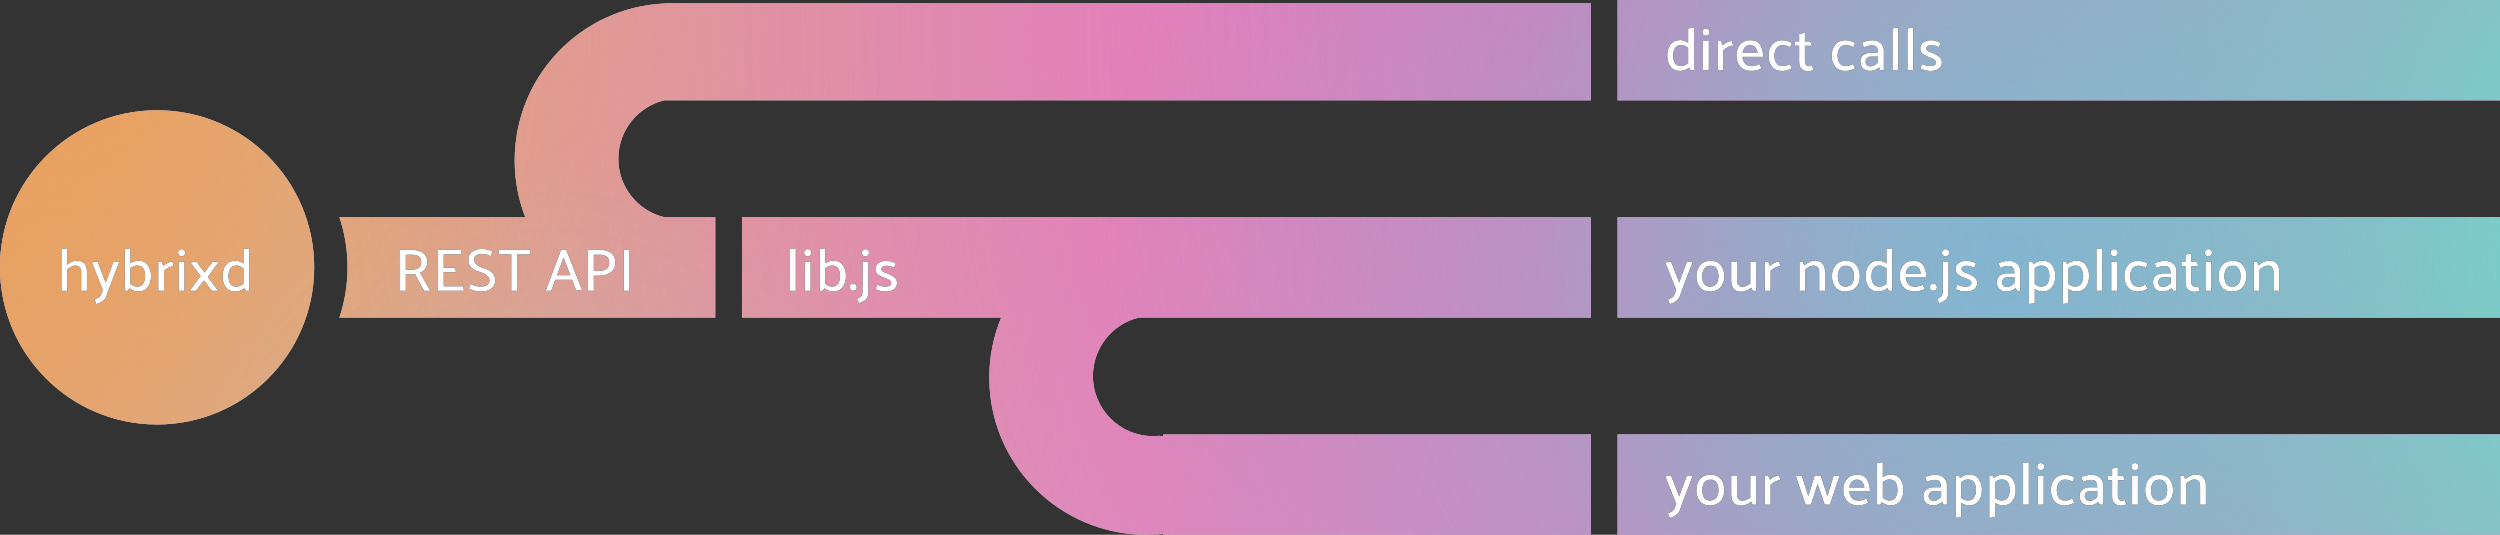 <?xml version="1.0" encoding="UTF-8"?>
<svg width="748px" height="160px" viewBox="0 0 748 160" version="1.1" xmlns="http://www.w3.org/2000/svg" xmlns:xlink="http://www.w3.org/1999/xlink">
    <rect x="0" y="0" width="748" height="160" fill="#333333" stroke="none"/>
    <title>hybrix-diagram</title>
    <defs>
        <radialGradient cx="74.828%" cy="94.33%" fx="74.828%" fy="94.33%" r="59.308%" gradientTransform="translate(0.748,0.943),scale(0.214,1),rotate(-114.394),translate(-0.748,-0.943)" id="radialGradient-1">
            <stop stop-color="#69E1CD" offset="0%"></stop>
            <stop stop-color="#69E1CE" stop-opacity="0" offset="100%"></stop>
        </radialGradient>
        <radialGradient cx="2.436%" cy="10.078%" fx="2.436%" fy="10.078%" r="282.296%" gradientTransform="translate(0.024,0.101),scale(0.214,1),rotate(-156.487),translate(-0.024,-0.101)" id="radialGradient-2">
            <stop stop-color="#EAA05B" offset="0%"></stop>
            <stop stop-color="#EAA05B" stop-opacity="0.915" offset="6.175%"></stop>
            <stop stop-color="#EAA05B" stop-opacity="0" offset="100%"></stop>
            <stop stop-color="#EAA05B" stop-opacity="0" offset="100%"></stop>
        </radialGradient>
        <radialGradient cx="93.743%" cy="-1.36586137e-05%" fx="93.743%" fy="-1.36586137e-05%" r="381.83%" gradientTransform="translate(0.937,-0),scale(0.214,1),rotate(159.982),translate(-0.937,0)" id="radialGradient-3">
            <stop stop-color="#F252BC" offset="0%"></stop>
            <stop stop-color="#F252BC" stop-opacity="0.892" offset="31.61%"></stop>
            <stop stop-color="#F251BD" stop-opacity="0" offset="100%"></stop>
        </radialGradient>
        <radialGradient cx="-13.212%" cy="50%" fx="-13.212%" fy="50%" r="113.595%" gradientTransform="translate(-0.132,0.5),scale(0.214,1),rotate(-133.092),translate(0.132,-0.5)" id="radialGradient-4">
            <stop stop-color="#EAA05B" offset="0%"></stop>
            <stop stop-color="#EAA05B" stop-opacity="0.915" offset="30.759%"></stop>
            <stop stop-color="#EAA05B" stop-opacity="0" offset="100%"></stop>
            <stop stop-color="#EAA05B" stop-opacity="0" offset="100%"></stop>
        </radialGradient>
        <radialGradient cx="107.529%" cy="38.454%" fx="107.529%" fy="38.454%" r="215.413%" gradientTransform="translate(1.075,0.385),scale(0.214,1),rotate(176.928),translate(-1.075,-0.385)" id="radialGradient-5">
            <stop stop-color="#69E1CD" offset="0%"></stop>
            <stop stop-color="#69E1CE" stop-opacity="0" offset="100%"></stop>
            <stop stop-color="#69E1CE" stop-opacity="0" offset="100%"></stop>
        </radialGradient>
        <radialGradient cx="21.713%" cy="100%" fx="21.713%" fy="100%" r="70.335%" gradientTransform="translate(0.217,1),scale(0.214,1),rotate(-102.58),translate(-0.217,-1)" id="radialGradient-6">
            <stop stop-color="#69E1CD" stop-opacity="0.121" offset="0%"></stop>
            <stop stop-color="#69E1CE" stop-opacity="0" offset="100%"></stop>
            <stop stop-color="#69E1CE" stop-opacity="0" offset="100%"></stop>
        </radialGradient>
        <radialGradient cx="126.184%" cy="93.836%" fx="126.184%" fy="93.836%" r="170.354%" gradientTransform="translate(1.262,0.938),scale(0.214,1),rotate(-150.949),translate(-1.262,-0.938)" id="radialGradient-7">
            <stop stop-color="#69E1CD" offset="0%"></stop>
            <stop stop-color="#69E1CE" stop-opacity="0" offset="100%"></stop>
        </radialGradient>
        <radialGradient cx="80.02%" cy="50%" fx="80.02%" fy="50%" r="166.826%" gradientTransform="translate(0.8,0.5),scale(0.214,1),rotate(-135.962),translate(-0.8,-0.5)" id="radialGradient-8">
            <stop stop-color="#7BBBD2" offset="0%"></stop>
            <stop stop-color="#7BBCD1" stop-opacity="0.978" offset="6.415%"></stop>
            <stop stop-color="#7DD1B6" stop-opacity="0" offset="100%"></stop>
        </radialGradient>
        <path d="M3.096,16.224 C3.468,15.864 3.921,15.567 4.455,15.333 C4.989,15.099 5.49,14.982 5.958,14.982 C7.026,14.982 7.803,15.291 8.289,15.909 C8.775,16.527 9.018,17.304 9.018,18.24 L9.018,24 L7.29,24 L7.29,18.402 C7.29,17.814 7.149,17.346 6.867,16.998 C6.585,16.65 6.156,16.47 5.58,16.458 C5.22,16.458 4.803,16.572 4.329,16.8 C3.855,17.028 3.444,17.328 3.096,17.7 L3.096,24 L1.368,24 L1.368,11.49 L3.096,11.292 L3.096,16.224 Z M13.248,25.098 L13.752,23.766 L10.458,15.522 L12.204,15.27 L14.634,21.534 L16.938,15.27 L18.72,15.27 L15.786,22.956 L14.85,25.584 C14.622,26.184 14.229,26.694 13.671,27.114 C13.113,27.534 12.498,27.822 11.826,27.978 L11.25,26.646 C11.682,26.454 12.084,26.25 12.456,26.034 C12.828,25.818 13.092,25.506 13.248,25.098 Z M20.304,24 L20.304,11.49 L22.032,11.292 L22.032,15.774 C22.38,15.546 22.758,15.357 23.166,15.207 C23.574,15.057 23.958,14.982 24.318,14.982 C25.602,14.982 26.568,15.423 27.216,16.305 C27.864,17.187 28.188,18.288 28.188,19.608 C28.188,20.928 27.861,22.026 27.207,22.902 C26.553,23.778 25.59,24.216 24.318,24.216 C23.91,24.216 23.466,24.129 22.986,23.955 C22.506,23.781 22.074,23.544 21.69,23.244 L21.276,24 L20.304,24 Z M22.032,21.984 C22.332,22.224 22.656,22.413 23.004,22.551 C23.352,22.689 23.676,22.758 23.976,22.758 C24.876,22.758 25.509,22.443 25.875,21.813 C26.241,21.183 26.424,20.454 26.424,19.626 C26.424,18.75 26.25,18.003 25.902,17.385 C25.554,16.767 24.912,16.458 23.976,16.458 C23.676,16.458 23.352,16.527 23.004,16.665 C22.656,16.803 22.332,16.998 22.032,17.25 L22.032,21.984 Z M30.348,24 L30.348,15.27 L31.32,15.27 L31.878,16.512 C32.214,16.224 32.637,15.945 33.147,15.675 C33.657,15.405 34.146,15.27 34.614,15.27 L34.992,16.656 C34.512,16.656 34.011,16.785 33.489,17.043 C32.967,17.301 32.496,17.634 32.076,18.042 L32.076,24 L30.348,24 Z M37.332,13.704 C37.032,13.704 36.78,13.599 36.576,13.389 C36.372,13.179 36.27,12.924 36.27,12.624 C36.258,12.324 36.357,12.069 36.567,11.859 C36.777,11.649 37.032,11.544 37.332,11.544 C37.632,11.544 37.89,11.649 38.106,11.859 C38.322,12.069 38.43,12.324 38.43,12.624 C38.43,12.924 38.322,13.179 38.106,13.389 C37.89,13.599 37.632,13.704 37.332,13.704 Z M36.468,24 L36.468,15.27 L38.214,15.27 L38.214,24 L36.468,24 Z M39.726,24 L43.02,19.59 L39.996,15.54 L41.778,15.27 L44.19,18.528 L46.656,15.27 L48.546,15.27 L45.18,19.86 L48.276,24 L46.368,24 L44.01,20.904 L41.652,24 L39.726,24 Z M53.802,16.458 C52.902,16.458 52.269,16.776 51.903,17.412 C51.537,18.048 51.354,18.78 51.354,19.608 C51.354,20.484 51.528,21.228 51.876,21.84 C52.224,22.452 52.866,22.758 53.802,22.758 C54.126,22.758 54.465,22.683 54.819,22.533 C55.173,22.383 55.512,22.176 55.836,21.912 L55.836,17.304 C55.512,17.04 55.173,16.833 54.819,16.683 C54.465,16.533 54.126,16.458 53.802,16.458 Z M57.582,11.31 L57.582,24 L56.592,24 L56.124,23.19 C55.752,23.514 55.317,23.769 54.819,23.955 C54.321,24.141 53.862,24.234 53.442,24.234 C52.17,24.234 51.21,23.796 50.562,22.92 C49.914,22.044 49.59,20.946 49.59,19.626 C49.59,18.294 49.923,17.187 50.589,16.305 C51.255,15.423 52.224,14.982 53.496,14.982 C53.856,14.982 54.246,15.057 54.666,15.207 C55.086,15.357 55.476,15.552 55.836,15.792 L55.836,11.49 L57.582,11.31 Z" id="path-9"></path>
        <path d="M5.184,13.218 L3.42,13.218 L3.42,17.7 L5.094,17.7 C5.898,17.7 6.585,17.535 7.155,17.205 C7.725,16.875 8.016,16.296 8.028,15.468 C8.028,14.604 7.767,14.013 7.245,13.695 C6.723,13.377 6.036,13.218 5.184,13.218 Z M8.892,24 L6.156,19.05 C5.964,19.062 5.775,19.074 5.589,19.086 C5.403,19.098 5.214,19.104 5.022,19.104 L3.42,19.104 L3.42,24 L1.692,24 L1.692,11.76 L5.202,11.76 C6.498,11.76 7.593,12.045 8.487,12.615 C9.381,13.185 9.828,14.112 9.828,15.396 C9.816,16.2 9.612,16.869 9.216,17.403 C8.82,17.937 8.31,18.336 7.686,18.6 L10.764,24 L8.892,24 Z M13.032,24 L13.032,11.76 L19.926,11.76 C19.974,11.988 20.013,12.21 20.043,12.426 C20.073,12.642 20.112,12.864 20.16,13.092 L14.76,13.092 L14.76,17.106 L18.198,17.106 C18.234,17.334 18.27,17.559 18.306,17.781 C18.342,18.003 18.384,18.222 18.432,18.438 L14.76,18.438 L14.76,22.65 L20.574,22.65 L20.808,24 L13.032,24 Z M22.734,21.966 C23.07,22.134 23.52,22.305 24.084,22.479 C24.648,22.653 25.206,22.74 25.758,22.74 C26.634,22.74 27.3,22.578 27.756,22.254 C28.212,21.93 28.44,21.504 28.44,20.976 C28.44,19.764 27.387,18.867 25.281,18.285 C23.175,17.703 22.122,16.488 22.122,14.64 C22.122,13.752 22.479,13.002 23.193,12.39 C23.907,11.778 24.888,11.472 26.136,11.472 C26.748,11.472 27.339,11.556 27.909,11.724 C28.479,11.892 28.968,12.078 29.376,12.282 C29.292,12.51 29.196,12.738 29.088,12.966 C28.98,13.194 28.884,13.422 28.8,13.65 C28.488,13.494 28.131,13.347 27.729,13.209 C27.327,13.071 26.838,13.002 26.262,13.002 C25.578,13.002 25.005,13.134 24.543,13.398 C24.081,13.662 23.85,14.064 23.85,14.604 C23.85,15.84 24.906,16.758 27.018,17.358 C29.13,17.958 30.186,19.152 30.186,20.94 C30.186,21.9 29.805,22.689 29.043,23.307 C28.281,23.925 27.192,24.234 25.776,24.234 C25.26,24.234 24.618,24.138 23.85,23.946 C23.082,23.754 22.578,23.55 22.338,23.334 C22.398,23.106 22.461,22.878 22.527,22.65 C22.593,22.422 22.662,22.194 22.734,21.966 Z M40.752,13.128 L36.72,13.128 L36.72,24 L34.974,24 L34.974,13.128 L31.176,13.128 L31.176,11.76 L40.518,11.76 L40.626,12.444 C40.662,12.672 40.704,12.9 40.752,13.128 Z M50.616,14.082 L48.654,19.338 L52.632,19.338 L50.616,14.082 Z M51.426,11.76 L56.142,23.748 L54.432,24 L53.154,20.724 L48.168,20.724 L46.944,24 L45.252,24 L49.86,11.76 L51.426,11.76 Z M57.942,24 L57.942,11.76 L61.452,11.76 C62.748,11.76 63.843,12.054 64.737,12.642 C65.631,13.23 66.078,14.208 66.078,15.576 C66.066,16.932 65.583,17.925 64.629,18.555 C63.675,19.185 62.556,19.5 61.272,19.5 L59.67,19.5 L59.67,24 L57.942,24 Z M61.434,13.218 L59.67,13.218 L59.67,18.06 L61.344,18.06 C62.172,18.06 62.859,17.871 63.405,17.493 C63.951,17.115 64.242,16.5 64.278,15.648 C64.278,14.724 64.023,14.088 63.513,13.74 C63.003,13.392 62.31,13.218 61.434,13.218 Z M68.598,24 L68.598,11.76 L70.326,11.76 L70.326,24 L68.598,24 Z" id="path-10"></path>
        <path d="M1.368,24 L1.368,11.49 L3.096,11.292 L3.096,24 L1.368,24 Z M6.66,13.704 C6.36,13.704 6.108,13.599 5.904,13.389 C5.7,13.179 5.598,12.924 5.598,12.624 C5.586,12.324 5.685,12.069 5.895,11.859 C6.105,11.649 6.36,11.544 6.66,11.544 C6.96,11.544 7.218,11.649 7.434,11.859 C7.65,12.069 7.758,12.324 7.758,12.624 C7.758,12.924 7.65,13.179 7.434,13.389 C7.218,13.599 6.96,13.704 6.66,13.704 Z M5.796,24 L5.796,15.27 L7.542,15.27 L7.542,24 L5.796,24 Z M10.224,24 L10.224,11.49 L11.952,11.292 L11.952,15.774 C12.3,15.546 12.678,15.357 13.086,15.207 C13.494,15.057 13.878,14.982 14.238,14.982 C15.522,14.982 16.488,15.423 17.136,16.305 C17.784,17.187 18.108,18.288 18.108,19.608 C18.108,20.928 17.781,22.026 17.127,22.902 C16.473,23.778 15.51,24.216 14.238,24.216 C13.83,24.216 13.386,24.129 12.906,23.955 C12.426,23.781 11.994,23.544 11.61,23.244 L11.196,24 L10.224,24 Z M11.952,21.984 C12.252,22.224 12.576,22.413 12.924,22.551 C13.272,22.689 13.596,22.758 13.896,22.758 C14.796,22.758 15.429,22.443 15.795,21.813 C16.161,21.183 16.344,20.454 16.344,19.626 C16.344,18.75 16.17,18.003 15.822,17.385 C15.474,16.767 14.832,16.458 13.896,16.458 C13.596,16.458 13.272,16.527 12.924,16.665 C12.576,16.803 12.252,16.998 11.952,17.25 L11.952,21.984 Z M20.286,21.84 C20.586,21.84 20.838,21.945 21.042,22.155 C21.246,22.365 21.348,22.62 21.348,22.92 C21.348,23.22 21.246,23.475 21.042,23.685 C20.838,23.895 20.586,24 20.286,24 C19.974,24 19.713,23.895 19.503,23.685 C19.293,23.475 19.188,23.22 19.188,22.92 C19.188,22.62 19.293,22.365 19.503,22.155 C19.713,21.945 19.974,21.84 20.286,21.84 Z M23.94,13.704 C23.64,13.704 23.385,13.599 23.175,13.389 C22.965,13.179 22.86,12.924 22.86,12.624 C22.86,12.324 22.965,12.069 23.175,11.859 C23.385,11.649 23.64,11.544 23.94,11.544 C24.24,11.544 24.498,11.649 24.714,11.859 C24.93,12.069 25.038,12.324 25.038,12.624 C25.038,12.924 24.93,13.179 24.714,13.389 C24.498,13.599 24.24,13.704 23.94,13.704 Z M23.076,24.234 L23.076,15.27 L24.822,15.27 L24.822,23.964 C24.822,25.008 24.642,25.803 24.282,26.349 C23.922,26.895 23.172,27.348 22.032,27.708 L21.366,26.43 C21.99,26.202 22.431,25.932 22.689,25.62 C22.947,25.308 23.076,24.846 23.076,24.234 Z M32.508,17.106 C32.172,16.95 31.821,16.812 31.455,16.692 C31.089,16.572 30.672,16.512 30.204,16.512 C29.748,16.512 29.385,16.605 29.115,16.791 C28.845,16.977 28.71,17.226 28.71,17.538 C28.722,17.802 28.881,18.033 29.187,18.231 C29.493,18.429 29.91,18.618 30.438,18.798 C31.158,19.062 31.83,19.419 32.454,19.869 C33.078,20.319 33.39,20.904 33.39,21.624 C33.39,22.44 33.087,23.079 32.481,23.541 C31.875,24.003 30.996,24.234 29.844,24.234 C29.472,24.234 28.992,24.168 28.404,24.036 C27.816,23.904 27.336,23.706 26.964,23.442 L27.504,22.164 C27.876,22.344 28.26,22.488 28.656,22.596 C29.052,22.704 29.448,22.758 29.844,22.758 C30.42,22.758 30.867,22.668 31.185,22.488 C31.503,22.308 31.662,22.05 31.662,21.714 C31.662,21.378 31.491,21.087 31.149,20.841 C30.807,20.595 30.354,20.382 29.79,20.202 C29.106,19.974 28.458,19.656 27.846,19.248 C27.234,18.84 26.928,18.282 26.928,17.574 C26.928,16.782 27.225,16.161 27.819,15.711 C28.413,15.261 29.22,15.036 30.24,15.036 C30.612,15.036 31.08,15.108 31.644,15.252 C32.208,15.396 32.676,15.6 33.048,15.864 L32.508,17.106 Z" id="path-11"></path>
        <path d="M3.024,25.098 L3.528,23.766 L0.234,15.522 L1.98,15.27 L4.41,21.534 L6.714,15.27 L8.496,15.27 L5.562,22.956 L4.626,25.584 C4.398,26.184 4.005,26.694 3.447,27.114 C2.889,27.534 2.274,27.822 1.602,27.978 L1.026,26.646 C1.458,26.454 1.86,26.25 2.232,26.034 C2.604,25.818 2.868,25.506 3.024,25.098 Z M13.59,24.234 C12.27,24.222 11.268,23.787 10.584,22.929 C9.9,22.071 9.558,20.964 9.558,19.608 C9.57,18.264 9.942,17.169 10.674,16.323 C11.406,15.477 12.432,15.048 13.752,15.036 C15.12,15.036 16.155,15.471 16.857,16.341 C17.559,17.211 17.91,18.33 17.91,19.698 C17.91,21.054 17.526,22.146 16.758,22.974 C15.99,23.802 14.934,24.222 13.59,24.234 Z M16.164,19.698 C16.164,18.762 15.978,17.997 15.606,17.403 C15.234,16.809 14.634,16.512 13.806,16.512 C12.978,16.512 12.36,16.791 11.952,17.349 C11.544,17.907 11.334,18.654 11.322,19.59 C11.322,20.562 11.499,21.333 11.853,21.903 C12.207,22.473 12.798,22.758 13.626,22.758 C14.442,22.758 15.066,22.488 15.498,21.948 C15.93,21.408 16.152,20.658 16.164,19.698 Z M25.92,23.082 C25.536,23.442 25.077,23.733 24.543,23.955 C24.009,24.177 23.508,24.288 23.04,24.288 C21.972,24.288 21.195,23.979 20.709,23.361 C20.223,22.743 19.98,21.966 19.98,21.03 L19.98,15.27 L21.726,15.27 L21.726,20.904 C21.726,21.468 21.867,21.927 22.149,22.281 C22.431,22.635 22.848,22.812 23.4,22.812 C23.724,22.812 24.096,22.725 24.516,22.551 C24.936,22.377 25.326,22.14 25.686,21.84 L25.686,15.27 L27.414,15.27 L27.414,24 L26.424,24 L25.92,23.082 Z M30.042,24 L30.042,15.27 L31.014,15.27 L31.572,16.512 C31.908,16.224 32.331,15.945 32.841,15.675 C33.351,15.405 33.84,15.27 34.308,15.27 L34.686,16.656 C34.206,16.656 33.705,16.785 33.183,17.043 C32.661,17.301 32.19,17.634 31.77,18.042 L31.77,24 L30.042,24 Z M41.904,16.422 C42.276,16.014 42.756,15.672 43.344,15.396 C43.932,15.12 44.478,14.982 44.982,14.982 C46.05,14.982 46.827,15.291 47.313,15.909 C47.799,16.527 48.042,17.304 48.042,18.24 L48.042,24 L46.314,24 L46.314,18.402 C46.314,17.814 46.173,17.346 45.891,16.998 C45.609,16.65 45.186,16.47 44.622,16.458 C44.262,16.458 43.842,16.572 43.362,16.8 C42.882,17.028 42.468,17.328 42.12,17.7 L42.12,24 L40.392,24 L40.392,15.27 L41.364,15.27 L41.904,16.422 Z M54.144,24.234 C52.824,24.222 51.822,23.787 51.138,22.929 C50.454,22.071 50.112,20.964 50.112,19.608 C50.124,18.264 50.496,17.169 51.228,16.323 C51.96,15.477 52.986,15.048 54.306,15.036 C55.674,15.036 56.709,15.471 57.411,16.341 C58.113,17.211 58.464,18.33 58.464,19.698 C58.464,21.054 58.08,22.146 57.312,22.974 C56.544,23.802 55.488,24.222 54.144,24.234 Z M56.718,19.698 C56.718,18.762 56.532,17.997 56.16,17.403 C55.788,16.809 55.188,16.512 54.36,16.512 C53.532,16.512 52.914,16.791 52.506,17.349 C52.098,17.907 51.888,18.654 51.876,19.59 C51.876,20.562 52.053,21.333 52.407,21.903 C52.761,22.473 53.352,22.758 54.18,22.758 C54.996,22.758 55.62,22.488 56.052,21.948 C56.484,21.408 56.706,20.658 56.718,19.698 Z M64.386,16.458 C63.486,16.458 62.853,16.776 62.487,17.412 C62.121,18.048 61.938,18.78 61.938,19.608 C61.938,20.484 62.112,21.228 62.46,21.84 C62.808,22.452 63.45,22.758 64.386,22.758 C64.71,22.758 65.049,22.683 65.403,22.533 C65.757,22.383 66.096,22.176 66.42,21.912 L66.42,17.304 C66.096,17.04 65.757,16.833 65.403,16.683 C65.049,16.533 64.71,16.458 64.386,16.458 Z M68.166,11.31 L68.166,24 L67.176,24 L66.708,23.19 C66.336,23.514 65.901,23.769 65.403,23.955 C64.905,24.141 64.446,24.234 64.026,24.234 C62.754,24.234 61.794,23.796 61.146,22.92 C60.498,22.044 60.174,20.946 60.174,19.626 C60.174,18.294 60.507,17.187 61.173,16.305 C61.839,15.423 62.808,14.982 64.08,14.982 C64.44,14.982 64.83,15.057 65.25,15.207 C65.67,15.357 66.06,15.552 66.42,15.792 L66.42,11.49 L68.166,11.31 Z M78.372,20.022 L72.18,20.022 C72.24,20.826 72.492,21.486 72.936,22.002 C73.38,22.518 74.046,22.776 74.934,22.776 C75.45,22.776 75.885,22.719 76.239,22.605 C76.593,22.491 76.95,22.35 77.31,22.182 L77.85,23.442 C77.466,23.706 76.977,23.901 76.383,24.027 C75.789,24.153 75.306,24.216 74.934,24.216 C73.47,24.216 72.345,23.793 71.559,22.947 C70.773,22.101 70.38,20.994 70.38,19.626 C70.38,18.27 70.749,17.166 71.487,16.314 C72.225,15.462 73.248,15.036 74.556,15.036 C75.972,15.036 76.962,15.534 77.526,16.53 C78.09,17.526 78.372,18.69 78.372,20.022 Z M76.698,18.852 C76.59,18.132 76.362,17.562 76.014,17.142 C75.666,16.722 75.162,16.512 74.502,16.512 C73.83,16.512 73.302,16.725 72.918,17.151 C72.534,17.577 72.3,18.144 72.216,18.852 L76.698,18.852 Z M80.46,21.84 C80.76,21.84 81.012,21.945 81.216,22.155 C81.42,22.365 81.522,22.62 81.522,22.92 C81.522,23.22 81.42,23.475 81.216,23.685 C81.012,23.895 80.76,24 80.46,24 C80.148,24 79.887,23.895 79.677,23.685 C79.467,23.475 79.362,23.22 79.362,22.92 C79.362,22.62 79.467,22.365 79.677,22.155 C79.887,21.945 80.148,21.84 80.46,21.84 Z M84.114,13.704 C83.814,13.704 83.559,13.599 83.349,13.389 C83.139,13.179 83.034,12.924 83.034,12.624 C83.034,12.324 83.139,12.069 83.349,11.859 C83.559,11.649 83.814,11.544 84.114,11.544 C84.414,11.544 84.672,11.649 84.888,11.859 C85.104,12.069 85.212,12.324 85.212,12.624 C85.212,12.924 85.104,13.179 84.888,13.389 C84.672,13.599 84.414,13.704 84.114,13.704 Z M83.25,24.234 L83.25,15.27 L84.996,15.27 L84.996,23.964 C84.996,25.008 84.816,25.803 84.456,26.349 C84.096,26.895 83.346,27.348 82.206,27.708 L81.54,26.43 C82.164,26.202 82.605,25.932 82.863,25.62 C83.121,25.308 83.25,24.846 83.25,24.234 Z M92.682,17.106 C92.346,16.95 91.995,16.812 91.629,16.692 C91.263,16.572 90.846,16.512 90.378,16.512 C89.922,16.512 89.559,16.605 89.289,16.791 C89.019,16.977 88.884,17.226 88.884,17.538 C88.896,17.802 89.055,18.033 89.361,18.231 C89.667,18.429 90.084,18.618 90.612,18.798 C91.332,19.062 92.004,19.419 92.628,19.869 C93.252,20.319 93.564,20.904 93.564,21.624 C93.564,22.44 93.261,23.079 92.655,23.541 C92.049,24.003 91.17,24.234 90.018,24.234 C89.646,24.234 89.166,24.168 88.578,24.036 C87.99,23.904 87.51,23.706 87.138,23.442 L87.678,22.164 C88.05,22.344 88.434,22.488 88.83,22.596 C89.226,22.704 89.622,22.758 90.018,22.758 C90.594,22.758 91.041,22.668 91.359,22.488 C91.677,22.308 91.836,22.05 91.836,21.714 C91.836,21.378 91.665,21.087 91.323,20.841 C90.981,20.595 90.528,20.382 89.964,20.202 C89.28,19.974 88.632,19.656 88.02,19.248 C87.408,18.84 87.102,18.282 87.102,17.574 C87.102,16.782 87.399,16.161 87.993,15.711 C88.587,15.261 89.394,15.036 90.414,15.036 C90.786,15.036 91.254,15.108 91.818,15.252 C92.382,15.396 92.85,15.6 93.222,15.864 L92.682,17.106 Z M100.998,21.48 C100.998,21.816 101.118,22.128 101.358,22.416 C101.598,22.704 101.964,22.848 102.456,22.848 C102.9,22.848 103.317,22.74 103.707,22.524 C104.097,22.308 104.442,22.032 104.742,21.696 L104.742,19.932 L102.618,19.932 C102.09,19.932 101.688,20.088 101.412,20.4 C101.136,20.712 100.998,21.072 100.998,21.48 Z M99.972,15.81 C100.308,15.582 100.794,15.396 101.43,15.252 C102.066,15.108 102.57,15.036 102.942,15.036 C103.95,15.036 104.79,15.318 105.462,15.882 C106.134,16.446 106.47,17.178 106.47,18.078 L106.47,24 L105.498,24 C105.414,23.868 105.336,23.73 105.264,23.586 C105.192,23.442 105.12,23.304 105.048,23.172 C104.748,23.436 104.364,23.676 103.896,23.892 C103.428,24.108 102.96,24.216 102.492,24.216 C101.46,24.216 100.695,23.958 100.197,23.442 C99.699,22.926 99.45,22.272 99.45,21.48 C99.45,20.604 99.747,19.935 100.341,19.473 C100.935,19.011 101.706,18.78 102.654,18.78 L104.724,18.78 C104.724,18.18 104.604,17.664 104.364,17.232 C104.124,16.8 103.662,16.584 102.978,16.584 C102.462,16.584 101.994,16.647 101.574,16.773 C101.154,16.899 100.782,17.034 100.458,17.178 L99.972,15.81 Z M110.79,21.984 C111.09,22.224 111.414,22.413 111.762,22.551 C112.11,22.689 112.434,22.758 112.734,22.758 C113.634,22.758 114.267,22.443 114.633,21.813 C114.999,21.183 115.182,20.454 115.182,19.626 C115.182,18.75 115.008,18.003 114.66,17.385 C114.312,16.767 113.67,16.458 112.734,16.458 C112.434,16.458 112.11,16.527 111.762,16.665 C111.414,16.803 111.09,16.998 110.79,17.25 L110.79,21.984 Z M109.062,27.942 L109.062,15.27 L110.034,15.27 L110.412,16.008 C110.796,15.708 111.234,15.462 111.726,15.27 C112.218,15.078 112.668,14.982 113.076,14.982 C114.36,14.982 115.326,15.423 115.974,16.305 C116.622,17.187 116.946,18.288 116.946,19.608 C116.946,20.928 116.619,22.026 115.965,22.902 C115.311,23.778 114.348,24.216 113.076,24.216 C112.716,24.216 112.332,24.147 111.924,24.009 C111.516,23.871 111.138,23.682 110.79,23.442 L110.79,27.744 L109.062,27.942 Z M120.888,21.984 C121.188,22.224 121.512,22.413 121.86,22.551 C122.208,22.689 122.532,22.758 122.832,22.758 C123.732,22.758 124.365,22.443 124.731,21.813 C125.097,21.183 125.28,20.454 125.28,19.626 C125.28,18.75 125.106,18.003 124.758,17.385 C124.41,16.767 123.768,16.458 122.832,16.458 C122.532,16.458 122.208,16.527 121.86,16.665 C121.512,16.803 121.188,16.998 120.888,17.25 L120.888,21.984 Z M119.16,27.942 L119.16,15.27 L120.132,15.27 L120.51,16.008 C120.894,15.708 121.332,15.462 121.824,15.27 C122.316,15.078 122.766,14.982 123.174,14.982 C124.458,14.982 125.424,15.423 126.072,16.305 C126.72,17.187 127.044,18.288 127.044,19.608 C127.044,20.928 126.717,22.026 126.063,22.902 C125.409,23.778 124.446,24.216 123.174,24.216 C122.814,24.216 122.43,24.147 122.022,24.009 C121.614,23.871 121.236,23.682 120.888,23.442 L120.888,27.744 L119.16,27.942 Z M129.258,24 L129.258,11.49 L130.986,11.292 L130.986,24 L129.258,24 Z M134.55,13.704 C134.25,13.704 133.998,13.599 133.794,13.389 C133.59,13.179 133.488,12.924 133.488,12.624 C133.476,12.324 133.575,12.069 133.785,11.859 C133.995,11.649 134.25,11.544 134.55,11.544 C134.85,11.544 135.108,11.649 135.324,11.859 C135.54,12.069 135.648,12.324 135.648,12.624 C135.648,12.924 135.54,13.179 135.324,13.389 C135.108,13.599 134.85,13.704 134.55,13.704 Z M133.686,24 L133.686,15.27 L135.432,15.27 L135.432,24 L133.686,24 Z M141.804,16.512 C140.988,16.512 140.379,16.809 139.977,17.403 C139.575,17.997 139.368,18.732 139.356,19.608 C139.356,20.52 139.548,21.273 139.932,21.867 C140.316,22.461 140.922,22.758 141.75,22.758 C142.278,22.758 142.695,22.704 143.001,22.596 C143.307,22.488 143.646,22.344 144.018,22.164 L144.54,23.406 C144.156,23.67 143.688,23.874 143.136,24.018 C142.584,24.162 142.122,24.234 141.75,24.234 C140.406,24.234 139.377,23.808 138.663,22.956 C137.949,22.104 137.592,20.994 137.592,19.626 C137.604,18.27 137.973,17.166 138.699,16.314 C139.425,15.462 140.466,15.036 141.822,15.036 C142.182,15.036 142.635,15.111 143.181,15.261 C143.727,15.411 144.192,15.618 144.576,15.882 L144.072,17.106 C143.7,16.95 143.358,16.812 143.046,16.692 C142.734,16.572 142.32,16.512 141.804,16.512 Z M147.726,21.48 C147.726,21.816 147.846,22.128 148.086,22.416 C148.326,22.704 148.692,22.848 149.184,22.848 C149.628,22.848 150.045,22.74 150.435,22.524 C150.825,22.308 151.17,22.032 151.47,21.696 L151.47,19.932 L149.346,19.932 C148.818,19.932 148.416,20.088 148.14,20.4 C147.864,20.712 147.726,21.072 147.726,21.48 Z M146.7,15.81 C147.036,15.582 147.522,15.396 148.158,15.252 C148.794,15.108 149.298,15.036 149.67,15.036 C150.678,15.036 151.518,15.318 152.19,15.882 C152.862,16.446 153.198,17.178 153.198,18.078 L153.198,24 L152.226,24 C152.142,23.868 152.064,23.73 151.992,23.586 C151.92,23.442 151.848,23.304 151.776,23.172 C151.476,23.436 151.092,23.676 150.624,23.892 C150.156,24.108 149.688,24.216 149.22,24.216 C148.188,24.216 147.423,23.958 146.925,23.442 C146.427,22.926 146.178,22.272 146.178,21.48 C146.178,20.604 146.475,19.935 147.069,19.473 C147.663,19.011 148.434,18.78 149.382,18.78 L151.452,18.78 C151.452,18.18 151.332,17.664 151.092,17.232 C150.852,16.8 150.39,16.584 149.706,16.584 C149.19,16.584 148.722,16.647 148.302,16.773 C147.882,16.899 147.51,17.034 147.186,17.178 L146.7,15.81 Z M160.164,23.928 C160.008,24.012 159.789,24.096 159.507,24.18 C159.225,24.264 158.952,24.306 158.688,24.306 C157.836,24.306 157.158,24.072 156.654,23.604 C156.15,23.136 155.898,22.458 155.898,21.57 L155.898,16.692 L154.674,16.692 L154.656,15.378 L155.898,15.378 L155.898,13.2 L157.626,12.804 L157.626,15.378 L159.21,15.378 L159.75,16.692 L157.626,16.692 L157.626,21.3 C157.626,21.744 157.725,22.107 157.923,22.389 C158.121,22.671 158.436,22.812 158.868,22.812 C159.012,22.812 159.159,22.791 159.309,22.749 C159.459,22.707 159.594,22.662 159.714,22.614 L160.164,23.928 Z M162.738,13.704 C162.438,13.704 162.186,13.599 161.982,13.389 C161.778,13.179 161.676,12.924 161.676,12.624 C161.664,12.324 161.763,12.069 161.973,11.859 C162.183,11.649 162.438,11.544 162.738,11.544 C163.038,11.544 163.296,11.649 163.512,11.859 C163.728,12.069 163.836,12.324 163.836,12.624 C163.836,12.924 163.728,13.179 163.512,13.389 C163.296,13.599 163.038,13.704 162.738,13.704 Z M161.874,24 L161.874,15.27 L163.62,15.27 L163.62,24 L161.874,24 Z M169.812,24.234 C168.492,24.222 167.49,23.787 166.806,22.929 C166.122,22.071 165.78,20.964 165.78,19.608 C165.792,18.264 166.164,17.169 166.896,16.323 C167.628,15.477 168.654,15.048 169.974,15.036 C171.342,15.036 172.377,15.471 173.079,16.341 C173.781,17.211 174.132,18.33 174.132,19.698 C174.132,21.054 173.748,22.146 172.98,22.974 C172.212,23.802 171.156,24.222 169.812,24.234 Z M172.386,19.698 C172.386,18.762 172.2,17.997 171.828,17.403 C171.456,16.809 170.856,16.512 170.028,16.512 C169.2,16.512 168.582,16.791 168.174,17.349 C167.766,17.907 167.556,18.654 167.544,19.59 C167.544,20.562 167.721,21.333 168.075,21.903 C168.429,22.473 169.02,22.758 169.848,22.758 C170.664,22.758 171.288,22.488 171.72,21.948 C172.152,21.408 172.374,20.658 172.386,19.698 Z M177.822,16.422 C178.194,16.014 178.674,15.672 179.262,15.396 C179.85,15.12 180.396,14.982 180.9,14.982 C181.968,14.982 182.745,15.291 183.231,15.909 C183.717,16.527 183.96,17.304 183.96,18.24 L183.96,24 L182.232,24 L182.232,18.402 C182.232,17.814 182.091,17.346 181.809,16.998 C181.527,16.65 181.104,16.47 180.54,16.458 C180.18,16.458 179.76,16.572 179.28,16.8 C178.8,17.028 178.386,17.328 178.038,17.7 L178.038,24 L176.31,24 L176.31,15.27 L177.282,15.27 L177.822,16.422 Z" id="path-12"></path>
        <path d="M5.058,16.458 C4.158,16.458 3.525,16.776 3.159,17.412 C2.793,18.048 2.61,18.78 2.61,19.608 C2.61,20.484 2.784,21.228 3.132,21.84 C3.48,22.452 4.122,22.758 5.058,22.758 C5.382,22.758 5.721,22.683 6.075,22.533 C6.429,22.383 6.768,22.176 7.092,21.912 L7.092,17.304 C6.768,17.04 6.429,16.833 6.075,16.683 C5.721,16.533 5.382,16.458 5.058,16.458 Z M8.838,11.31 L8.838,24 L7.848,24 L7.38,23.19 C7.008,23.514 6.573,23.769 6.075,23.955 C5.577,24.141 5.118,24.234 4.698,24.234 C3.426,24.234 2.466,23.796 1.818,22.92 C1.17,22.044 0.846,20.946 0.846,19.626 C0.846,18.294 1.179,17.187 1.845,16.305 C2.511,15.423 3.48,14.982 4.752,14.982 C5.112,14.982 5.502,15.057 5.922,15.207 C6.342,15.357 6.732,15.552 7.092,15.792 L7.092,11.49 L8.838,11.31 Z M12.402,13.704 C12.102,13.704 11.85,13.599 11.646,13.389 C11.442,13.179 11.34,12.924 11.34,12.624 C11.328,12.324 11.427,12.069 11.637,11.859 C11.847,11.649 12.102,11.544 12.402,11.544 C12.702,11.544 12.96,11.649 13.176,11.859 C13.392,12.069 13.5,12.324 13.5,12.624 C13.5,12.924 13.392,13.179 13.176,13.389 C12.96,13.599 12.702,13.704 12.402,13.704 Z M11.538,24 L11.538,15.27 L13.284,15.27 L13.284,24 L11.538,24 Z M15.912,24 L15.912,15.27 L16.884,15.27 L17.442,16.512 C17.778,16.224 18.201,15.945 18.711,15.675 C19.221,15.405 19.71,15.27 20.178,15.27 L20.556,16.656 C20.076,16.656 19.575,16.785 19.053,17.043 C18.531,17.301 18.06,17.634 17.64,18.042 L17.64,24 L15.912,24 Z M29.538,20.022 L23.346,20.022 C23.406,20.826 23.658,21.486 24.102,22.002 C24.546,22.518 25.212,22.776 26.1,22.776 C26.616,22.776 27.051,22.719 27.405,22.605 C27.759,22.491 28.116,22.35 28.476,22.182 L29.016,23.442 C28.632,23.706 28.143,23.901 27.549,24.027 C26.955,24.153 26.472,24.216 26.1,24.216 C24.636,24.216 23.511,23.793 22.725,22.947 C21.939,22.101 21.546,20.994 21.546,19.626 C21.546,18.27 21.915,17.166 22.653,16.314 C23.391,15.462 24.414,15.036 25.722,15.036 C27.138,15.036 28.128,15.534 28.692,16.53 C29.256,17.526 29.538,18.69 29.538,20.022 Z M27.864,18.852 C27.756,18.132 27.528,17.562 27.18,17.142 C26.832,16.722 26.328,16.512 25.668,16.512 C24.996,16.512 24.468,16.725 24.084,17.151 C23.7,17.577 23.466,18.144 23.382,18.852 L27.864,18.852 Z M35.352,16.512 C34.536,16.512 33.927,16.809 33.525,17.403 C33.123,17.997 32.916,18.732 32.904,19.608 C32.904,20.52 33.096,21.273 33.48,21.867 C33.864,22.461 34.47,22.758 35.298,22.758 C35.826,22.758 36.243,22.704 36.549,22.596 C36.855,22.488 37.194,22.344 37.566,22.164 L38.088,23.406 C37.704,23.67 37.236,23.874 36.684,24.018 C36.132,24.162 35.67,24.234 35.298,24.234 C33.954,24.234 32.925,23.808 32.211,22.956 C31.497,22.104 31.14,20.994 31.14,19.626 C31.152,18.27 31.521,17.166 32.247,16.314 C32.973,15.462 34.014,15.036 35.37,15.036 C35.73,15.036 36.183,15.111 36.729,15.261 C37.275,15.411 37.74,15.618 38.124,15.882 L37.62,17.106 C37.248,16.95 36.906,16.812 36.594,16.692 C36.282,16.572 35.868,16.512 35.352,16.512 Z M44.568,23.928 C44.412,24.012 44.193,24.096 43.911,24.18 C43.629,24.264 43.356,24.306 43.092,24.306 C42.24,24.306 41.562,24.072 41.058,23.604 C40.554,23.136 40.302,22.458 40.302,21.57 L40.302,16.692 L39.078,16.692 L39.06,15.378 L40.302,15.378 L40.302,13.2 L42.03,12.804 L42.03,15.378 L43.614,15.378 L44.154,16.692 L42.03,16.692 L42.03,21.3 C42.03,21.744 42.129,22.107 42.327,22.389 C42.525,22.671 42.84,22.812 43.272,22.812 C43.416,22.812 43.563,22.791 43.713,22.749 C43.863,22.707 43.998,22.662 44.118,22.614 L44.568,23.928 Z M54.252,16.512 C53.436,16.512 52.827,16.809 52.425,17.403 C52.023,17.997 51.816,18.732 51.804,19.608 C51.804,20.52 51.996,21.273 52.38,21.867 C52.764,22.461 53.37,22.758 54.198,22.758 C54.726,22.758 55.143,22.704 55.449,22.596 C55.755,22.488 56.094,22.344 56.466,22.164 L56.988,23.406 C56.604,23.67 56.136,23.874 55.584,24.018 C55.032,24.162 54.57,24.234 54.198,24.234 C52.854,24.234 51.825,23.808 51.111,22.956 C50.397,22.104 50.04,20.994 50.04,19.626 C50.052,18.27 50.421,17.166 51.147,16.314 C51.873,15.462 52.914,15.036 54.27,15.036 C54.63,15.036 55.083,15.111 55.629,15.261 C56.175,15.411 56.64,15.618 57.024,15.882 L56.52,17.106 C56.148,16.95 55.806,16.812 55.494,16.692 C55.182,16.572 54.768,16.512 54.252,16.512 Z M60.174,21.48 C60.174,21.816 60.294,22.128 60.534,22.416 C60.774,22.704 61.14,22.848 61.632,22.848 C62.076,22.848 62.493,22.74 62.883,22.524 C63.273,22.308 63.618,22.032 63.918,21.696 L63.918,19.932 L61.794,19.932 C61.266,19.932 60.864,20.088 60.588,20.4 C60.312,20.712 60.174,21.072 60.174,21.48 Z M59.148,15.81 C59.484,15.582 59.97,15.396 60.606,15.252 C61.242,15.108 61.746,15.036 62.118,15.036 C63.126,15.036 63.966,15.318 64.638,15.882 C65.31,16.446 65.646,17.178 65.646,18.078 L65.646,24 L64.674,24 C64.59,23.868 64.512,23.73 64.44,23.586 C64.368,23.442 64.296,23.304 64.224,23.172 C63.924,23.436 63.54,23.676 63.072,23.892 C62.604,24.108 62.136,24.216 61.668,24.216 C60.636,24.216 59.871,23.958 59.373,23.442 C58.875,22.926 58.626,22.272 58.626,21.48 C58.626,20.604 58.923,19.935 59.517,19.473 C60.111,19.011 60.882,18.78 61.83,18.78 L63.9,18.78 C63.9,18.18 63.78,17.664 63.54,17.232 C63.3,16.8 62.838,16.584 62.154,16.584 C61.638,16.584 61.17,16.647 60.75,16.773 C60.33,16.899 59.958,17.034 59.634,17.178 L59.148,15.81 Z M68.238,24 L68.238,11.49 L69.966,11.292 L69.966,24 L68.238,24 Z M72.702,24 L72.702,11.49 L74.43,11.292 L74.43,24 L72.702,24 Z M82.116,17.106 C81.78,16.95 81.429,16.812 81.063,16.692 C80.697,16.572 80.28,16.512 79.812,16.512 C79.356,16.512 78.993,16.605 78.723,16.791 C78.453,16.977 78.318,17.226 78.318,17.538 C78.33,17.802 78.489,18.033 78.795,18.231 C79.101,18.429 79.518,18.618 80.046,18.798 C80.766,19.062 81.438,19.419 82.062,19.869 C82.686,20.319 82.998,20.904 82.998,21.624 C82.998,22.44 82.695,23.079 82.089,23.541 C81.483,24.003 80.604,24.234 79.452,24.234 C79.08,24.234 78.6,24.168 78.012,24.036 C77.424,23.904 76.944,23.706 76.572,23.442 L77.112,22.164 C77.484,22.344 77.868,22.488 78.264,22.596 C78.66,22.704 79.056,22.758 79.452,22.758 C80.028,22.758 80.475,22.668 80.793,22.488 C81.111,22.308 81.27,22.05 81.27,21.714 C81.27,21.378 81.099,21.087 80.757,20.841 C80.415,20.595 79.962,20.382 79.398,20.202 C78.714,19.974 78.066,19.656 77.454,19.248 C76.842,18.84 76.536,18.282 76.536,17.574 C76.536,16.782 76.833,16.161 77.427,15.711 C78.021,15.261 78.828,15.036 79.848,15.036 C80.22,15.036 80.688,15.108 81.252,15.252 C81.816,15.396 82.284,15.6 82.656,15.864 L82.116,17.106 Z" id="path-13"></path>
        <path d="M3.024,25.098 L3.528,23.766 L0.234,15.522 L1.98,15.27 L4.41,21.534 L6.714,15.27 L8.496,15.27 L5.562,22.956 L4.626,25.584 C4.398,26.184 4.005,26.694 3.447,27.114 C2.889,27.534 2.274,27.822 1.602,27.978 L1.026,26.646 C1.458,26.454 1.86,26.25 2.232,26.034 C2.604,25.818 2.868,25.506 3.024,25.098 Z M13.59,24.234 C12.27,24.222 11.268,23.787 10.584,22.929 C9.9,22.071 9.558,20.964 9.558,19.608 C9.57,18.264 9.942,17.169 10.674,16.323 C11.406,15.477 12.432,15.048 13.752,15.036 C15.12,15.036 16.155,15.471 16.857,16.341 C17.559,17.211 17.91,18.33 17.91,19.698 C17.91,21.054 17.526,22.146 16.758,22.974 C15.99,23.802 14.934,24.222 13.59,24.234 Z M16.164,19.698 C16.164,18.762 15.978,17.997 15.606,17.403 C15.234,16.809 14.634,16.512 13.806,16.512 C12.978,16.512 12.36,16.791 11.952,17.349 C11.544,17.907 11.334,18.654 11.322,19.59 C11.322,20.562 11.499,21.333 11.853,21.903 C12.207,22.473 12.798,22.758 13.626,22.758 C14.442,22.758 15.066,22.488 15.498,21.948 C15.93,21.408 16.152,20.658 16.164,19.698 Z M25.92,23.082 C25.536,23.442 25.077,23.733 24.543,23.955 C24.009,24.177 23.508,24.288 23.04,24.288 C21.972,24.288 21.195,23.979 20.709,23.361 C20.223,22.743 19.98,21.966 19.98,21.03 L19.98,15.27 L21.726,15.27 L21.726,20.904 C21.726,21.468 21.867,21.927 22.149,22.281 C22.431,22.635 22.848,22.812 23.4,22.812 C23.724,22.812 24.096,22.725 24.516,22.551 C24.936,22.377 25.326,22.14 25.686,21.84 L25.686,15.27 L27.414,15.27 L27.414,24 L26.424,24 L25.92,23.082 Z M30.042,24 L30.042,15.27 L31.014,15.27 L31.572,16.512 C31.908,16.224 32.331,15.945 32.841,15.675 C33.351,15.405 33.84,15.27 34.308,15.27 L34.686,16.656 C34.206,16.656 33.705,16.785 33.183,17.043 C32.661,17.301 32.19,17.634 31.77,18.042 L31.77,24 L30.042,24 Z M47.934,24 L45.828,17.79 L43.83,24 L42.246,24 L39.312,15.522 L41.076,15.27 L43.056,21.426 L44.946,15.27 L46.764,15.27 L48.744,21.426 L50.634,15.27 L52.416,15.27 L49.518,24 L47.934,24 Z M61.488,20.022 L55.296,20.022 C55.356,20.826 55.608,21.486 56.052,22.002 C56.496,22.518 57.162,22.776 58.05,22.776 C58.566,22.776 59.001,22.719 59.355,22.605 C59.709,22.491 60.066,22.35 60.426,22.182 L60.966,23.442 C60.582,23.706 60.093,23.901 59.499,24.027 C58.905,24.153 58.422,24.216 58.05,24.216 C56.586,24.216 55.461,23.793 54.675,22.947 C53.889,22.101 53.496,20.994 53.496,19.626 C53.496,18.27 53.865,17.166 54.603,16.314 C55.341,15.462 56.364,15.036 57.672,15.036 C59.088,15.036 60.078,15.534 60.642,16.53 C61.206,17.526 61.488,18.69 61.488,20.022 Z M59.814,18.852 C59.706,18.132 59.478,17.562 59.13,17.142 C58.782,16.722 58.278,16.512 57.618,16.512 C56.946,16.512 56.418,16.725 56.034,17.151 C55.65,17.577 55.416,18.144 55.332,18.852 L59.814,18.852 Z M63.612,24 L63.612,11.49 L65.34,11.292 L65.34,15.774 C65.688,15.546 66.066,15.357 66.474,15.207 C66.882,15.057 67.266,14.982 67.626,14.982 C68.91,14.982 69.876,15.423 70.524,16.305 C71.172,17.187 71.496,18.288 71.496,19.608 C71.496,20.928 71.169,22.026 70.515,22.902 C69.861,23.778 68.898,24.216 67.626,24.216 C67.218,24.216 66.774,24.129 66.294,23.955 C65.814,23.781 65.382,23.544 64.998,23.244 L64.584,24 L63.612,24 Z M65.34,21.984 C65.64,22.224 65.964,22.413 66.312,22.551 C66.66,22.689 66.984,22.758 67.284,22.758 C68.184,22.758 68.817,22.443 69.183,21.813 C69.549,21.183 69.732,20.454 69.732,19.626 C69.732,18.75 69.558,18.003 69.21,17.385 C68.862,16.767 68.22,16.458 67.284,16.458 C66.984,16.458 66.66,16.527 66.312,16.665 C65.964,16.803 65.64,16.998 65.34,17.25 L65.34,21.984 Z M79.038,21.48 C79.038,21.816 79.158,22.128 79.398,22.416 C79.638,22.704 80.004,22.848 80.496,22.848 C80.94,22.848 81.357,22.74 81.747,22.524 C82.137,22.308 82.482,22.032 82.782,21.696 L82.782,19.932 L80.658,19.932 C80.13,19.932 79.728,20.088 79.452,20.4 C79.176,20.712 79.038,21.072 79.038,21.48 Z M78.012,15.81 C78.348,15.582 78.834,15.396 79.47,15.252 C80.106,15.108 80.61,15.036 80.982,15.036 C81.99,15.036 82.83,15.318 83.502,15.882 C84.174,16.446 84.51,17.178 84.51,18.078 L84.51,24 L83.538,24 C83.454,23.868 83.376,23.73 83.304,23.586 C83.232,23.442 83.16,23.304 83.088,23.172 C82.788,23.436 82.404,23.676 81.936,23.892 C81.468,24.108 81,24.216 80.532,24.216 C79.5,24.216 78.735,23.958 78.237,23.442 C77.739,22.926 77.49,22.272 77.49,21.48 C77.49,20.604 77.787,19.935 78.381,19.473 C78.975,19.011 79.746,18.78 80.694,18.78 L82.764,18.78 C82.764,18.18 82.644,17.664 82.404,17.232 C82.164,16.8 81.702,16.584 81.018,16.584 C80.502,16.584 80.034,16.647 79.614,16.773 C79.194,16.899 78.822,17.034 78.498,17.178 L78.012,15.81 Z M88.83,21.984 C89.13,22.224 89.454,22.413 89.802,22.551 C90.15,22.689 90.474,22.758 90.774,22.758 C91.674,22.758 92.307,22.443 92.673,21.813 C93.039,21.183 93.222,20.454 93.222,19.626 C93.222,18.75 93.048,18.003 92.7,17.385 C92.352,16.767 91.71,16.458 90.774,16.458 C90.474,16.458 90.15,16.527 89.802,16.665 C89.454,16.803 89.13,16.998 88.83,17.25 L88.83,21.984 Z M87.102,27.942 L87.102,15.27 L88.074,15.27 L88.452,16.008 C88.836,15.708 89.274,15.462 89.766,15.27 C90.258,15.078 90.708,14.982 91.116,14.982 C92.4,14.982 93.366,15.423 94.014,16.305 C94.662,17.187 94.986,18.288 94.986,19.608 C94.986,20.928 94.659,22.026 94.005,22.902 C93.351,23.778 92.388,24.216 91.116,24.216 C90.756,24.216 90.372,24.147 89.964,24.009 C89.556,23.871 89.178,23.682 88.83,23.442 L88.83,27.744 L87.102,27.942 Z M98.928,21.984 C99.228,22.224 99.552,22.413 99.9,22.551 C100.248,22.689 100.572,22.758 100.872,22.758 C101.772,22.758 102.405,22.443 102.771,21.813 C103.137,21.183 103.32,20.454 103.32,19.626 C103.32,18.75 103.146,18.003 102.798,17.385 C102.45,16.767 101.808,16.458 100.872,16.458 C100.572,16.458 100.248,16.527 99.9,16.665 C99.552,16.803 99.228,16.998 98.928,17.25 L98.928,21.984 Z M97.2,27.942 L97.2,15.27 L98.172,15.27 L98.55,16.008 C98.934,15.708 99.372,15.462 99.864,15.27 C100.356,15.078 100.806,14.982 101.214,14.982 C102.498,14.982 103.464,15.423 104.112,16.305 C104.76,17.187 105.084,18.288 105.084,19.608 C105.084,20.928 104.757,22.026 104.103,22.902 C103.449,23.778 102.486,24.216 101.214,24.216 C100.854,24.216 100.47,24.147 100.062,24.009 C99.654,23.871 99.276,23.682 98.928,23.442 L98.928,27.744 L97.2,27.942 Z M107.298,24 L107.298,11.49 L109.026,11.292 L109.026,24 L107.298,24 Z M112.59,13.704 C112.29,13.704 112.038,13.599 111.834,13.389 C111.63,13.179 111.528,12.924 111.528,12.624 C111.516,12.324 111.615,12.069 111.825,11.859 C112.035,11.649 112.29,11.544 112.59,11.544 C112.89,11.544 113.148,11.649 113.364,11.859 C113.58,12.069 113.688,12.324 113.688,12.624 C113.688,12.924 113.58,13.179 113.364,13.389 C113.148,13.599 112.89,13.704 112.59,13.704 Z M111.726,24 L111.726,15.27 L113.472,15.27 L113.472,24 L111.726,24 Z M119.844,16.512 C119.028,16.512 118.419,16.809 118.017,17.403 C117.615,17.997 117.408,18.732 117.396,19.608 C117.396,20.52 117.588,21.273 117.972,21.867 C118.356,22.461 118.962,22.758 119.79,22.758 C120.318,22.758 120.735,22.704 121.041,22.596 C121.347,22.488 121.686,22.344 122.058,22.164 L122.58,23.406 C122.196,23.67 121.728,23.874 121.176,24.018 C120.624,24.162 120.162,24.234 119.79,24.234 C118.446,24.234 117.417,23.808 116.703,22.956 C115.989,22.104 115.632,20.994 115.632,19.626 C115.644,18.27 116.013,17.166 116.739,16.314 C117.465,15.462 118.506,15.036 119.862,15.036 C120.222,15.036 120.675,15.111 121.221,15.261 C121.767,15.411 122.232,15.618 122.616,15.882 L122.112,17.106 C121.74,16.95 121.398,16.812 121.086,16.692 C120.774,16.572 120.36,16.512 119.844,16.512 Z M125.766,21.48 C125.766,21.816 125.886,22.128 126.126,22.416 C126.366,22.704 126.732,22.848 127.224,22.848 C127.668,22.848 128.085,22.74 128.475,22.524 C128.865,22.308 129.21,22.032 129.51,21.696 L129.51,19.932 L127.386,19.932 C126.858,19.932 126.456,20.088 126.18,20.4 C125.904,20.712 125.766,21.072 125.766,21.48 Z M124.74,15.81 C125.076,15.582 125.562,15.396 126.198,15.252 C126.834,15.108 127.338,15.036 127.71,15.036 C128.718,15.036 129.558,15.318 130.23,15.882 C130.902,16.446 131.238,17.178 131.238,18.078 L131.238,24 L130.266,24 C130.182,23.868 130.104,23.73 130.032,23.586 C129.96,23.442 129.888,23.304 129.816,23.172 C129.516,23.436 129.132,23.676 128.664,23.892 C128.196,24.108 127.728,24.216 127.26,24.216 C126.228,24.216 125.463,23.958 124.965,23.442 C124.467,22.926 124.218,22.272 124.218,21.48 C124.218,20.604 124.515,19.935 125.109,19.473 C125.703,19.011 126.474,18.78 127.422,18.78 L129.492,18.78 C129.492,18.18 129.372,17.664 129.132,17.232 C128.892,16.8 128.43,16.584 127.746,16.584 C127.23,16.584 126.762,16.647 126.342,16.773 C125.922,16.899 125.55,17.034 125.226,17.178 L124.74,15.81 Z M138.204,23.928 C138.048,24.012 137.829,24.096 137.547,24.18 C137.265,24.264 136.992,24.306 136.728,24.306 C135.876,24.306 135.198,24.072 134.694,23.604 C134.19,23.136 133.938,22.458 133.938,21.57 L133.938,16.692 L132.714,16.692 L132.696,15.378 L133.938,15.378 L133.938,13.2 L135.666,12.804 L135.666,15.378 L137.25,15.378 L137.79,16.692 L135.666,16.692 L135.666,21.3 C135.666,21.744 135.765,22.107 135.963,22.389 C136.161,22.671 136.476,22.812 136.908,22.812 C137.052,22.812 137.199,22.791 137.349,22.749 C137.499,22.707 137.634,22.662 137.754,22.614 L138.204,23.928 Z M140.778,13.704 C140.478,13.704 140.226,13.599 140.022,13.389 C139.818,13.179 139.716,12.924 139.716,12.624 C139.704,12.324 139.803,12.069 140.013,11.859 C140.223,11.649 140.478,11.544 140.778,11.544 C141.078,11.544 141.336,11.649 141.552,11.859 C141.768,12.069 141.876,12.324 141.876,12.624 C141.876,12.924 141.768,13.179 141.552,13.389 C141.336,13.599 141.078,13.704 140.778,13.704 Z M139.914,24 L139.914,15.27 L141.66,15.27 L141.66,24 L139.914,24 Z M147.852,24.234 C146.532,24.222 145.53,23.787 144.846,22.929 C144.162,22.071 143.82,20.964 143.82,19.608 C143.832,18.264 144.204,17.169 144.936,16.323 C145.668,15.477 146.694,15.048 148.014,15.036 C149.382,15.036 150.417,15.471 151.119,16.341 C151.821,17.211 152.172,18.33 152.172,19.698 C152.172,21.054 151.788,22.146 151.02,22.974 C150.252,23.802 149.196,24.222 147.852,24.234 Z M150.426,19.698 C150.426,18.762 150.24,17.997 149.868,17.403 C149.496,16.809 148.896,16.512 148.068,16.512 C147.24,16.512 146.622,16.791 146.214,17.349 C145.806,17.907 145.596,18.654 145.584,19.59 C145.584,20.562 145.761,21.333 146.115,21.903 C146.469,22.473 147.06,22.758 147.888,22.758 C148.704,22.758 149.328,22.488 149.76,21.948 C150.192,21.408 150.414,20.658 150.426,19.698 Z M155.862,16.422 C156.234,16.014 156.714,15.672 157.302,15.396 C157.89,15.12 158.436,14.982 158.94,14.982 C160.008,14.982 160.785,15.291 161.271,15.909 C161.757,16.527 162,17.304 162,18.24 L162,24 L160.272,24 L160.272,18.402 C160.272,17.814 160.131,17.346 159.849,16.998 C159.567,16.65 159.144,16.47 158.58,16.458 C158.22,16.458 157.8,16.572 157.32,16.8 C156.84,17.028 156.426,17.328 156.078,17.7 L156.078,24 L154.35,24 L154.35,15.27 L155.322,15.27 L155.862,16.422 Z" id="path-14"></path>
    </defs>
    <g id="Page-1" stroke="none" stroke-width="1" fill="none" fill-rule="evenodd">
        <g id="hybrix-diagram" transform="translate(0, -3)">
            <path d="M340.769,98 C332.869,99.903 327,107.016 327,115.5 C327,125.441 335.059,133.5 345,133.5 C345.676,133.5 346.343,133.463 347,133.39 L347,133.5 L348,133.5 L348,133 L476,133 L476,163 L348,163 L348,162.737 C346.357,162.911 344.689,163 343,163 C317.043,163 296,141.957 296,116 C296,109.624 297.27,103.544 299.57,98 L222,98 L222,68 L476,68 L476,98 L340.769,98 Z M199,32.946 C190.984,34.765 185,41.934 185,50.5 C185,58.984 190.869,66.097 198.769,68 L214,68 L214,98 L101.556,98 C103.141,93.289 104,88.245 104,83 C104,77.755 103.141,72.711 101.556,68 L157.169,68 C155.122,62.728 154,56.995 154,51 C154,25.713 173.97,5.09 199,4.042 L199,4 L476,4 L476,33 L199,33 L199,32.946 Z M484,3 L748,3 L748,33 L484,33 L484,3 Z M484,68 L748,68 L748,98 L484,98 L484,68 Z M484,133 L748,133 L748,163 L484,163 L484,133 Z M47,130 C21.043,130 0,108.957 0,83 C0,57.043 21.043,36 47,36 C72.957,36 94,57.043 94,83 C94,108.957 72.957,130 47,130 Z" id="Shape" fill="#FFFFFF" fill-rule="nonzero"></path>
            <path d="M340.769,98 C332.869,99.903 327,107.016 327,115.5 C327,125.441 335.059,133.5 345,133.5 C345.676,133.5 346.343,133.463 347,133.39 L347,133.5 L348,133.5 L348,133 L476,133 L476,163 L348,163 L348,162.737 C346.357,162.911 344.689,163 343,163 C317.043,163 296,141.957 296,116 C296,109.624 297.27,103.544 299.57,98 L222,98 L222,68 L476,68 L476,98 L340.769,98 Z M199,32.946 C190.984,34.765 185,41.934 185,50.5 C185,58.984 190.869,66.097 198.769,68 L214,68 L214,98 L101.556,98 C103.141,93.289 104,88.245 104,83 C104,77.755 103.141,72.711 101.556,68 L157.169,68 C155.122,62.728 154,56.995 154,51 C154,25.713 173.97,5.09 199,4.042 L199,4 L476,4 L476,33 L199,33 L199,32.946 Z M484,3 L748,3 L748,33 L484,33 L484,3 Z M484,68 L748,68 L748,98 L484,98 L484,68 Z M484,133 L748,133 L748,163 L484,163 L484,133 Z M47,130 C21.043,130 0,108.957 0,83 C0,57.043 21.043,36 47,36 C72.957,36 94,57.043 94,83 C94,108.957 72.957,130 47,130 Z" id="Shape" fill-opacity="0.501" fill="#8F7BB6" fill-rule="nonzero"></path>
            <path d="M340.769,98 C332.869,99.903 327,107.016 327,115.5 C327,125.441 335.059,133.5 345,133.5 C345.676,133.5 346.343,133.463 347,133.39 L347,133.5 L348,133.5 L348,133 L476,133 L476,163 L348,163 L348,162.737 C346.357,162.911 344.689,163 343,163 C317.043,163 296,141.957 296,116 C296,109.624 297.27,103.544 299.57,98 L222,98 L222,68 L476,68 L476,98 L340.769,98 Z M199,32.946 C190.984,34.765 185,41.934 185,50.5 C185,58.984 190.869,66.097 198.769,68 L214,68 L214,98 L101.556,98 C103.141,93.289 104,88.245 104,83 C104,77.755 103.141,72.711 101.556,68 L157.169,68 C155.122,62.728 154,56.995 154,51 C154,25.713 173.97,5.09 199,4.042 L199,4 L476,4 L476,33 L199,33 L199,32.946 Z M484,3 L748,3 L748,33 L484,33 L484,3 Z M484,68 L748,68 L748,98 L484,98 L484,68 Z M484,133 L748,133 L748,163 L484,163 L484,133 Z M47,130 C21.043,130 0,108.957 0,83 C0,57.043 21.043,36 47,36 C72.957,36 94,57.043 94,83 C94,108.957 72.957,130 47,130 Z" id="Shape" fill="url(#radialGradient-1)" fill-rule="nonzero"></path>
            <path d="M340.769,98 C332.869,99.903 327,107.016 327,115.5 C327,125.441 335.059,133.5 345,133.5 C345.676,133.5 346.343,133.463 347,133.39 L347,133.5 L348,133.5 L348,133 L476,133 L476,163 L348,163 L348,162.737 C346.357,162.911 344.689,163 343,163 C317.043,163 296,141.957 296,116 C296,109.624 297.27,103.544 299.57,98 L222,98 L222,68 L476,68 L476,98 L340.769,98 Z M199,32.946 C190.984,34.765 185,41.934 185,50.5 C185,58.984 190.869,66.097 198.769,68 L214,68 L214,98 L101.556,98 C103.141,93.289 104,88.245 104,83 C104,77.755 103.141,72.711 101.556,68 L157.169,68 C155.122,62.728 154,56.995 154,51 C154,25.713 173.97,5.09 199,4.042 L199,4 L476,4 L476,33 L199,33 L199,32.946 Z M484,3 L748,3 L748,33 L484,33 L484,3 Z M484,68 L748,68 L748,98 L484,98 L484,68 Z M484,133 L748,133 L748,163 L484,163 L484,133 Z M47,130 C21.043,130 0,108.957 0,83 C0,57.043 21.043,36 47,36 C72.957,36 94,57.043 94,83 C94,108.957 72.957,130 47,130 Z" id="Shape" fill="url(#radialGradient-2)" fill-rule="nonzero"></path>
            <path d="M340.769,98 C332.869,99.903 327,107.016 327,115.5 C327,125.441 335.059,133.5 345,133.5 C345.676,133.5 346.343,133.463 347,133.39 L347,133.5 L348,133.5 L348,133 L476,133 L476,163 L348,163 L348,162.737 C346.357,162.911 344.689,163 343,163 C317.043,163 296,141.957 296,116 C296,109.624 297.27,103.544 299.57,98 L222,98 L222,68 L476,68 L476,98 L340.769,98 Z M199,32.946 C190.984,34.765 185,41.934 185,50.5 C185,58.984 190.869,66.097 198.769,68 L214,68 L214,98 L101.556,98 C103.141,93.289 104,88.245 104,83 C104,77.755 103.141,72.711 101.556,68 L157.169,68 C155.122,62.728 154,56.995 154,51 C154,25.713 173.97,5.09 199,4.042 L199,4 L476,4 L476,33 L199,33 L199,32.946 Z M484,3 L748,3 L748,33 L484,33 L484,3 Z M484,68 L748,68 L748,98 L484,98 L484,68 Z M484,133 L748,133 L748,163 L484,163 L484,133 Z M47,130 C21.043,130 0,108.957 0,83 C0,57.043 21.043,36 47,36 C72.957,36 94,57.043 94,83 C94,108.957 72.957,130 47,130 Z" id="Shape" fill="url(#radialGradient-3)" fill-rule="nonzero"></path>
            <path d="M340.769,98 C332.869,99.903 327,107.016 327,115.5 C327,125.441 335.059,133.5 345,133.5 C345.676,133.5 346.343,133.463 347,133.39 L347,133.5 L348,133.5 L348,133 L476,133 L476,163 L348,163 L348,162.737 C346.357,162.911 344.689,163 343,163 C317.043,163 296,141.957 296,116 C296,109.624 297.27,103.544 299.57,98 L222,98 L222,68 L476,68 L476,98 L340.769,98 Z M199,32.946 C190.984,34.765 185,41.934 185,50.5 C185,58.984 190.869,66.097 198.769,68 L214,68 L214,98 L101.556,98 C103.141,93.289 104,88.245 104,83 C104,77.755 103.141,72.711 101.556,68 L157.169,68 C155.122,62.728 154,56.995 154,51 C154,25.713 173.97,5.09 199,4.042 L199,4 L476,4 L476,33 L199,33 L199,32.946 Z M484,3 L748,3 L748,33 L484,33 L484,3 Z M484,68 L748,68 L748,98 L484,98 L484,68 Z M484,133 L748,133 L748,163 L484,163 L484,133 Z M47,130 C21.043,130 0,108.957 0,83 C0,57.043 21.043,36 47,36 C72.957,36 94,57.043 94,83 C94,108.957 72.957,130 47,130 Z" id="Shape" fill="url(#radialGradient-4)" fill-rule="nonzero"></path>
            <path d="M340.769,98 C332.869,99.903 327,107.016 327,115.5 C327,125.441 335.059,133.5 345,133.5 C345.676,133.5 346.343,133.463 347,133.39 L347,133.5 L348,133.5 L348,133 L476,133 L476,163 L348,163 L348,162.737 C346.357,162.911 344.689,163 343,163 C317.043,163 296,141.957 296,116 C296,109.624 297.27,103.544 299.57,98 L222,98 L222,68 L476,68 L476,98 L340.769,98 Z M199,32.946 C190.984,34.765 185,41.934 185,50.5 C185,58.984 190.869,66.097 198.769,68 L214,68 L214,98 L101.556,98 C103.141,93.289 104,88.245 104,83 C104,77.755 103.141,72.711 101.556,68 L157.169,68 C155.122,62.728 154,56.995 154,51 C154,25.713 173.97,5.09 199,4.042 L199,4 L476,4 L476,33 L199,33 L199,32.946 Z M484,3 L748,3 L748,33 L484,33 L484,3 Z M484,68 L748,68 L748,98 L484,98 L484,68 Z M484,133 L748,133 L748,163 L484,163 L484,133 Z M47,130 C21.043,130 0,108.957 0,83 C0,57.043 21.043,36 47,36 C72.957,36 94,57.043 94,83 C94,108.957 72.957,130 47,130 Z" id="Shape" fill="url(#radialGradient-5)" fill-rule="nonzero"></path>
            <path d="M340.769,98 C332.869,99.903 327,107.016 327,115.5 C327,125.441 335.059,133.5 345,133.5 C345.676,133.5 346.343,133.463 347,133.39 L347,133.5 L348,133.5 L348,133 L476,133 L476,163 L348,163 L348,162.737 C346.357,162.911 344.689,163 343,163 C317.043,163 296,141.957 296,116 C296,109.624 297.27,103.544 299.57,98 L222,98 L222,68 L476,68 L476,98 L340.769,98 Z M199,32.946 C190.984,34.765 185,41.934 185,50.5 C185,58.984 190.869,66.097 198.769,68 L214,68 L214,98 L101.556,98 C103.141,93.289 104,88.245 104,83 C104,77.755 103.141,72.711 101.556,68 L157.169,68 C155.122,62.728 154,56.995 154,51 C154,25.713 173.97,5.09 199,4.042 L199,4 L476,4 L476,33 L199,33 L199,32.946 Z M484,3 L748,3 L748,33 L484,33 L484,3 Z M484,68 L748,68 L748,98 L484,98 L484,68 Z M484,133 L748,133 L748,163 L484,163 L484,133 Z M47,130 C21.043,130 0,108.957 0,83 C0,57.043 21.043,36 47,36 C72.957,36 94,57.043 94,83 C94,108.957 72.957,130 47,130 Z" id="Shape" fill="url(#radialGradient-6)" fill-rule="nonzero"></path>
            <path d="M340.769,98 C332.869,99.903 327,107.016 327,115.5 C327,125.441 335.059,133.5 345,133.5 C345.676,133.5 346.343,133.463 347,133.39 L347,133.5 L348,133.5 L348,133 L476,133 L476,163 L348,163 L348,162.737 C346.357,162.911 344.689,163 343,163 C317.043,163 296,141.957 296,116 C296,109.624 297.27,103.544 299.57,98 L222,98 L222,68 L476,68 L476,98 L340.769,98 Z M199,32.946 C190.984,34.765 185,41.934 185,50.5 C185,58.984 190.869,66.097 198.769,68 L214,68 L214,98 L101.556,98 C103.141,93.289 104,88.245 104,83 C104,77.755 103.141,72.711 101.556,68 L157.169,68 C155.122,62.728 154,56.995 154,51 C154,25.713 173.97,5.09 199,4.042 L199,4 L476,4 L476,33 L199,33 L199,32.946 Z M484,3 L748,3 L748,33 L484,33 L484,3 Z M484,68 L748,68 L748,98 L484,98 L484,68 Z M484,133 L748,133 L748,163 L484,163 L484,133 Z M47,130 C21.043,130 0,108.957 0,83 C0,57.043 21.043,36 47,36 C72.957,36 94,57.043 94,83 C94,108.957 72.957,130 47,130 Z" id="Shape" fill="url(#radialGradient-7)" fill-rule="nonzero"></path>
            <path d="M340.769,98 C332.869,99.903 327,107.016 327,115.5 C327,125.441 335.059,133.5 345,133.5 C345.676,133.5 346.343,133.463 347,133.39 L347,133.5 L348,133.5 L348,133 L476,133 L476,163 L348,163 L348,162.737 C346.357,162.911 344.689,163 343,163 C317.043,163 296,141.957 296,116 C296,109.624 297.27,103.544 299.57,98 L222,98 L222,68 L476,68 L476,98 L340.769,98 Z M199,32.946 C190.984,34.765 185,41.934 185,50.5 C185,58.984 190.869,66.097 198.769,68 L214,68 L214,98 L101.556,98 C103.141,93.289 104,88.245 104,83 C104,77.755 103.141,72.711 101.556,68 L157.169,68 C155.122,62.728 154,56.995 154,51 C154,25.713 173.97,5.09 199,4.042 L199,4 L476,4 L476,33 L199,33 L199,32.946 Z M484,3 L748,3 L748,33 L484,33 L484,3 Z M484,68 L748,68 L748,98 L484,98 L484,68 Z M484,133 L748,133 L748,163 L484,163 L484,133 Z M47,130 C21.043,130 0,108.957 0,83 C0,57.043 21.043,36 47,36 C72.957,36 94,57.043 94,83 C94,108.957 72.957,130 47,130 Z" id="Shape" fill="url(#radialGradient-8)" fill-rule="nonzero" opacity="0.857"></path>
            <g id="Group" transform="translate(17, 66)">
                <g id="hybrixd">
                    <use fill="#000000" xlink:href="#path-9"></use>
                    <use fill="#FFFFFF" xlink:href="#path-9"></use>
                </g>
            </g>
            <g id="Group" transform="translate(118, 66)">
                <g id="REST-API">
                    <use fill="#000000" xlink:href="#path-10"></use>
                    <use fill="#FFFFFF" xlink:href="#path-10"></use>
                </g>
            </g>
            <g id="Group" transform="translate(235, 66)">
                <g id="lib.js">
                    <use fill="#000000" xlink:href="#path-11"></use>
                    <use fill="#FFFFFF" xlink:href="#path-11"></use>
                </g>
            </g>
            <g id="Group" transform="translate(498, 66)">
                <g id="your-node.js-application">
                    <use fill="#000000" xlink:href="#path-12"></use>
                    <use fill="#FFFFFF" xlink:href="#path-12"></use>
                </g>
            </g>
            <g id="Group" transform="translate(498, 0)">
                <g id="direct-calls">
                    <use fill="#000000" xlink:href="#path-13"></use>
                    <use fill="#FFFFFF" xlink:href="#path-13"></use>
                </g>
            </g>
            <g id="Group" transform="translate(498, 130)">
                <g id="your-web-application">
                    <use fill="#000000" xlink:href="#path-14"></use>
                    <use fill="#FFFFFF" xlink:href="#path-14"></use>
                </g>
            </g>
        </g>
    </g>
</svg>